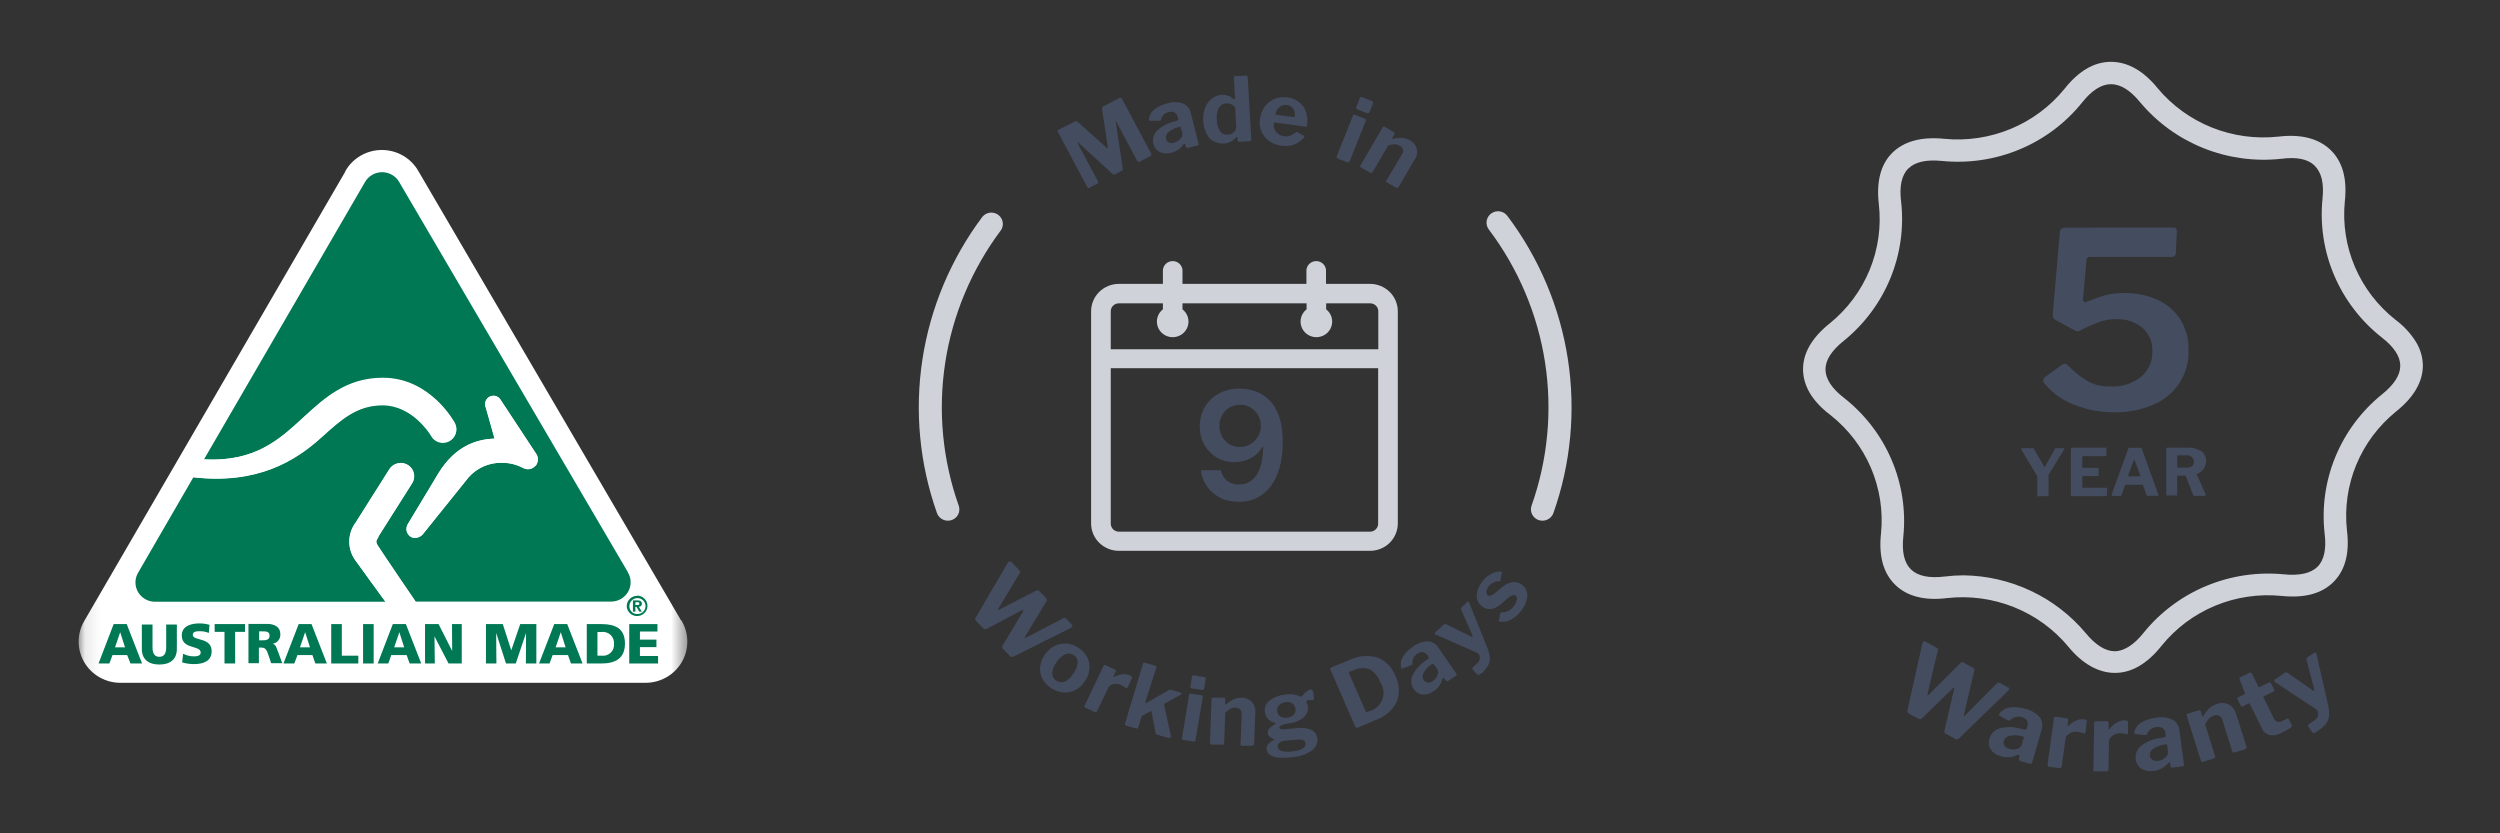 <svg width="162" height="54" viewBox="0 0 162 54" fill="none" xmlns="http://www.w3.org/2000/svg">
<rect x="0" y="0" width="162" height="54" fill="#333333" stroke="none"/>
<mask id="mask0_490_925" style="mask-type:luminance" maskUnits="userSpaceOnUse" x="5" y="7" width="40" height="40">
<path d="M44.537 7.545H5.096V46.455H44.537V7.545Z" fill="white"/>
</mask>
<g mask="url(#mask0_490_925)">
<path d="M22.379 11.144V11.114L5.45 40.255C5.216 40.661 5.093 41.12 5.096 41.588C5.098 42.055 5.225 42.514 5.463 42.918C5.701 43.322 6.043 43.657 6.453 43.89C6.864 44.123 7.33 44.246 7.804 44.246H41.826C42.308 44.247 42.782 44.12 43.199 43.88C43.616 43.64 43.959 43.294 44.195 42.878C44.43 42.463 44.549 41.992 44.538 41.517C44.528 41.041 44.388 40.576 44.135 40.171V40.205L27.121 11.104C26.887 10.685 26.543 10.335 26.125 10.091C25.707 9.847 25.23 9.719 24.745 9.719C24.259 9.719 23.783 9.847 23.365 10.091C22.947 10.335 22.603 10.685 22.369 11.104" fill="white"/>
<path d="M41.283 38.595C41.415 38.595 41.545 38.634 41.655 38.706C41.765 38.778 41.851 38.881 41.902 39.001C41.953 39.121 41.968 39.254 41.943 39.382C41.918 39.51 41.856 39.628 41.763 39.721C41.671 39.815 41.552 39.879 41.423 39.906C41.294 39.933 41.159 39.922 41.036 39.874C40.913 39.827 40.807 39.744 40.732 39.637C40.656 39.53 40.614 39.403 40.611 39.273C40.613 39.097 40.684 38.929 40.809 38.806C40.935 38.681 41.105 38.611 41.283 38.61M41.283 39.788C41.388 39.793 41.493 39.766 41.582 39.712C41.672 39.657 41.743 39.577 41.785 39.481C41.828 39.386 41.84 39.281 41.821 39.179C41.802 39.076 41.751 38.982 41.677 38.909C41.602 38.835 41.507 38.786 41.403 38.767C41.3 38.747 41.193 38.76 41.096 38.802C41 38.844 40.919 38.914 40.863 39.002C40.808 39.09 40.781 39.193 40.785 39.297C40.785 39.427 40.838 39.552 40.931 39.644C41.025 39.736 41.151 39.788 41.283 39.788ZM41.014 38.904H41.293C41.482 38.904 41.592 38.959 41.592 39.12C41.594 39.147 41.59 39.173 41.581 39.198C41.572 39.223 41.557 39.246 41.538 39.264C41.519 39.283 41.496 39.297 41.471 39.306C41.446 39.316 41.419 39.319 41.393 39.317L41.592 39.636H41.427L41.248 39.327H41.174V39.636H41.014V38.904ZM41.303 39.204C41.378 39.204 41.432 39.204 41.432 39.106C41.432 39.008 41.348 39.022 41.283 39.022H41.174V39.204H41.303Z" fill="#007853"/>
<path d="M7.365 40.441H8.211L9.206 42.994H8.455L8.241 42.449H7.29L7.086 42.994H6.385L7.365 40.441ZM7.788 40.966L7.455 41.948H8.102L7.788 40.966Z" fill="#007853"/>
<path d="M11.46 42.051C11.46 42.748 10.998 43.062 10.326 43.062C9.654 43.062 9.191 42.748 9.191 42.051V40.471H9.883V41.943C9.883 42.277 9.973 42.562 10.326 42.562C10.679 42.562 10.769 42.277 10.769 41.943V40.471H11.46V42.051Z" fill="#007853"/>
<path d="M11.864 42.361C12.083 42.475 12.328 42.534 12.575 42.532C12.794 42.532 13.003 42.488 13.003 42.282C13.003 41.791 11.779 42.105 11.779 41.178C11.779 40.564 12.386 40.397 12.909 40.397C13.135 40.394 13.36 40.425 13.576 40.49L13.531 41.016C13.349 40.939 13.152 40.9 12.954 40.903C12.78 40.903 12.491 40.903 12.491 41.138C12.491 41.551 13.715 41.276 13.715 42.194C13.715 42.856 13.153 43.033 12.575 43.033C12.315 43.034 12.055 42.997 11.804 42.925L11.864 42.361Z" fill="#007853"/>
<path d="M14.547 40.947H13.91V40.441H15.876V40.947H15.234L15.239 42.994H14.547V40.947Z" fill="#007853"/>
<path d="M16.1 40.431H17.334C17.791 40.431 18.165 40.637 18.165 41.074C18.18 41.224 18.136 41.373 18.044 41.492C17.952 41.612 17.817 41.692 17.667 41.717C17.891 41.776 17.906 41.968 18.035 42.277L18.289 42.974H17.568L17.418 42.513C17.279 42.076 17.189 41.963 16.921 41.963H16.776V42.974H16.1V40.431ZM16.791 41.492H16.97C17.194 41.492 17.468 41.492 17.468 41.197C17.468 40.902 17.224 40.912 16.97 40.912H16.791V41.492Z" fill="#007853"/>
<path d="M19.354 40.441H20.186L21.181 42.994H20.434L20.245 42.449H19.275L19.071 42.994H18.369L19.354 40.441ZM19.772 40.966L19.439 41.948H20.086L19.772 40.966Z" fill="#007853"/>
<path d="M21.463 40.441H22.15V42.488H23.22V42.994H21.463V40.441Z" fill="#007853"/>
<path d="M24.214 40.441H23.527V42.994H24.214V40.441Z" fill="#007853"/>
<path d="M25.455 40.441H26.301L27.296 42.994H26.545L26.351 42.449H25.355L25.161 42.994H24.475L25.455 40.441ZM25.878 40.966L25.544 41.948H26.191L25.878 40.966Z" fill="#007853"/>
<path d="M27.543 40.441H28.419L29.295 42.174H29.3L29.29 40.441H29.922V42.994H29.066L28.16 41.246H28.155L28.175 42.994H27.543V40.441Z" fill="#007853"/>
<path d="M31.49 40.441H32.58L33.127 42.135H33.132L33.71 40.441H34.755V42.994H34.078L34.088 41.03H34.083L33.421 42.994H32.789L32.157 41.03H32.152L32.167 42.994H31.49V40.441Z" fill="#007853"/>
<path d="M35.915 40.441H36.756L37.751 42.994H37L36.806 42.449H35.81L35.611 42.994H34.93L35.915 40.441ZM36.338 40.966L36.005 41.948H36.651L36.338 40.966Z" fill="#007853"/>
<path d="M38.023 40.441H38.964C39.865 40.441 40.497 40.716 40.497 41.703C40.497 42.689 39.845 42.994 38.964 42.994H38.023V40.441ZM38.715 42.488H38.979C39.085 42.502 39.193 42.493 39.295 42.461C39.398 42.428 39.491 42.373 39.568 42.3C39.646 42.227 39.706 42.137 39.743 42.038C39.781 41.939 39.795 41.833 39.785 41.727C39.795 41.621 39.782 41.514 39.745 41.414C39.708 41.313 39.648 41.223 39.571 41.148C39.493 41.074 39.4 41.018 39.297 40.983C39.195 40.949 39.086 40.938 38.979 40.952H38.715V42.488Z" fill="#007853"/>
<path d="M40.775 40.441H42.602V40.922H41.467V41.447H42.537V41.934H41.467V42.508H42.642V42.994H40.775V40.441Z" fill="#007853"/>
<path d="M40.691 37.083L25.877 11.811C25.767 11.614 25.606 11.449 25.409 11.334C25.212 11.219 24.988 11.158 24.76 11.158C24.531 11.158 24.307 11.219 24.111 11.334C23.914 11.449 23.753 11.614 23.643 11.811L13.218 29.769C16.517 29.95 18.109 28.492 19.652 27.074C21.02 25.817 22.439 24.516 24.797 24.516C27.848 24.516 29.405 27.319 29.47 27.461C29.521 27.562 29.552 27.671 29.56 27.783C29.569 27.895 29.555 28.007 29.519 28.114C29.484 28.221 29.427 28.32 29.353 28.404C29.279 28.49 29.188 28.559 29.087 28.61C28.985 28.661 28.874 28.691 28.761 28.7C28.647 28.708 28.533 28.694 28.425 28.659C28.317 28.624 28.217 28.568 28.131 28.495C28.044 28.422 27.974 28.332 27.922 28.232C27.833 28.07 26.683 26.268 24.797 26.268C23.12 26.268 22.11 27.196 20.816 28.365C19.154 29.867 16.671 31.418 12.531 30.927L8.943 37.123C8.833 37.313 8.776 37.529 8.777 37.748C8.779 37.967 8.838 38.182 8.95 38.371C9.062 38.561 9.222 38.718 9.415 38.827C9.607 38.936 9.826 38.993 10.048 38.993H24.976C24.802 38.757 22.986 36.254 22.986 36.254C22.742 35.894 22.618 35.468 22.63 35.035C22.643 34.602 22.791 34.184 23.055 33.838L25.225 30.402C25.285 30.306 25.364 30.222 25.457 30.157C25.55 30.091 25.656 30.044 25.768 30.019C25.935 29.98 26.11 29.992 26.27 30.051C26.431 30.111 26.57 30.217 26.67 30.355C26.77 30.492 26.825 30.656 26.831 30.826C26.835 30.995 26.789 31.162 26.698 31.305L24.504 34.771C24.349 35.007 24.305 35.095 24.459 35.34C24.872 35.989 26.877 38.924 26.917 38.983H39.591C39.818 38.984 40.04 38.925 40.236 38.813C40.431 38.7 40.593 38.538 40.704 38.343C40.814 38.148 40.87 37.928 40.865 37.705C40.861 37.481 40.795 37.263 40.676 37.073M34.705 30.171C34.611 30.285 34.48 30.362 34.334 30.389C34.188 30.416 34.038 30.391 33.909 30.319C33.491 30.097 33.024 29.981 32.55 29.98C32.139 29.97 31.73 30.049 31.353 30.213C30.976 30.377 30.641 30.621 30.371 30.927L27.385 34.643C27.265 34.766 27.104 34.839 26.932 34.85C26.851 34.856 26.77 34.843 26.695 34.811C26.62 34.78 26.555 34.73 26.504 34.668C26.406 34.562 26.351 34.424 26.35 34.28C26.351 34.163 26.384 34.048 26.444 33.946C27.768 31.737 28.435 30.647 28.435 30.642C29.51 28.91 30.863 28.458 32.062 28.419L31.495 26.411C31.442 26.296 31.431 26.166 31.463 26.043C31.496 25.921 31.57 25.813 31.674 25.738C31.734 25.696 31.802 25.666 31.875 25.651C31.947 25.636 32.022 25.636 32.094 25.651C32.166 25.666 32.234 25.696 32.294 25.739C32.354 25.782 32.404 25.837 32.441 25.9L34.779 29.454C34.845 29.57 34.873 29.702 34.861 29.833C34.848 29.965 34.795 30.09 34.71 30.191" fill="#007853"/>
<path d="M32.426 25.91C32.389 25.847 32.338 25.792 32.278 25.749C32.218 25.706 32.149 25.676 32.077 25.661C32.004 25.645 31.929 25.645 31.856 25.66C31.784 25.675 31.715 25.705 31.655 25.748C31.551 25.823 31.476 25.93 31.444 26.053C31.411 26.175 31.422 26.305 31.476 26.421L32.043 28.428C30.843 28.468 29.49 28.919 28.415 30.652C28.415 30.652 27.763 31.747 26.425 33.956C26.364 34.057 26.332 34.172 26.33 34.29C26.331 34.434 26.386 34.572 26.484 34.678C26.535 34.74 26.601 34.789 26.675 34.821C26.75 34.853 26.831 34.866 26.912 34.859C27.085 34.85 27.248 34.775 27.365 34.648L30.351 30.937C30.621 30.629 30.957 30.384 31.335 30.221C31.713 30.057 32.123 29.978 32.535 29.99C33.01 29.991 33.476 30.107 33.894 30.328C34.023 30.401 34.173 30.426 34.319 30.399C34.465 30.372 34.596 30.295 34.69 30.181C34.776 30.08 34.828 29.955 34.841 29.824C34.853 29.692 34.825 29.56 34.76 29.445L32.426 25.91Z" fill="white"/>
<path d="M20.831 28.325C22.11 27.152 23.121 26.229 24.812 26.229C26.698 26.229 27.848 28.055 27.938 28.193C28.041 28.395 28.222 28.549 28.44 28.62C28.659 28.691 28.897 28.673 29.102 28.571C29.307 28.468 29.463 28.29 29.535 28.075C29.607 27.859 29.589 27.625 29.485 27.422C29.42 27.294 27.863 24.477 24.812 24.477C22.454 24.477 21.036 25.777 19.667 27.034C18.11 28.473 16.517 29.945 13.218 29.769L12.531 30.927C16.671 31.384 19.155 29.852 20.831 28.311" fill="white"/>
<path d="M24.519 34.781L26.713 31.315C26.773 31.22 26.814 31.114 26.833 31.003C26.851 30.892 26.848 30.778 26.822 30.669C26.796 30.559 26.748 30.456 26.682 30.365C26.616 30.274 26.531 30.196 26.435 30.137C26.338 30.078 26.23 30.037 26.118 30.019C26.006 30.001 25.891 30.004 25.78 30.03C25.669 30.055 25.564 30.102 25.471 30.168C25.379 30.233 25.3 30.316 25.24 30.412L23.071 33.848C22.806 34.194 22.658 34.612 22.645 35.045C22.633 35.478 22.757 35.904 23.001 36.264C23.001 36.264 24.797 38.767 24.991 39.003H26.952C26.912 38.944 24.907 36.008 24.494 35.36C24.34 35.115 24.384 35.026 24.539 34.791" fill="white"/>
</g>
<path d="M61.423 33.74C61.268 33.74 61.117 33.693 60.991 33.605C60.864 33.517 60.769 33.393 60.716 33.249C59.584 30.054 59.261 26.634 59.774 23.287C60.288 19.94 61.622 16.767 63.662 14.045C63.784 13.899 63.957 13.805 64.147 13.781C64.337 13.758 64.528 13.808 64.683 13.92C64.837 14.032 64.941 14.198 64.974 14.384C65.007 14.57 64.967 14.761 64.861 14.919C62.967 17.448 61.727 20.396 61.25 23.506C60.773 26.616 61.073 29.794 62.124 32.763C62.157 32.855 62.172 32.951 62.166 33.048C62.161 33.145 62.137 33.239 62.094 33.327C62.051 33.414 61.992 33.492 61.919 33.556C61.845 33.62 61.76 33.67 61.667 33.701C61.589 33.728 61.506 33.742 61.423 33.74Z" fill="#CFD2D9"/>
<path d="M99.948 33.74C99.866 33.739 99.783 33.726 99.704 33.701C99.611 33.669 99.526 33.619 99.452 33.555C99.379 33.49 99.319 33.411 99.276 33.324C99.234 33.236 99.209 33.141 99.204 33.044C99.199 32.947 99.214 32.85 99.247 32.759C100.301 29.78 100.6 26.593 100.117 23.474C99.634 20.355 98.383 17.401 96.475 14.87C96.356 14.713 96.305 14.516 96.334 14.322C96.362 14.128 96.467 13.954 96.627 13.836C96.786 13.719 96.986 13.669 97.182 13.697C97.378 13.725 97.555 13.829 97.674 13.986C99.728 16.712 101.075 19.894 101.595 23.252C102.116 26.61 101.794 30.042 100.66 33.249C100.607 33.394 100.51 33.518 100.383 33.606C100.255 33.694 100.104 33.741 99.948 33.74Z" fill="#CFD2D9"/>
<path d="M70.524 12.184C70.507 12.178 70.492 12.168 70.479 12.155C70.466 12.143 70.456 12.127 70.449 12.111L68.553 8.552C68.544 8.541 68.538 8.528 68.535 8.514C68.532 8.5 68.532 8.486 68.536 8.472C68.539 8.458 68.545 8.446 68.555 8.435C68.564 8.424 68.575 8.415 68.588 8.409L69.658 7.874C69.685 7.857 69.716 7.847 69.748 7.845C69.776 7.85 69.802 7.864 69.822 7.884L71.728 9.597C71.753 9.597 71.773 9.627 71.788 9.597C71.803 9.568 71.788 9.573 71.788 9.538L71.415 7.084C71.415 6.995 71.415 6.937 71.464 6.907L72.574 6.333C72.624 6.333 72.669 6.333 72.698 6.387L74.594 9.946C74.602 9.963 74.606 9.981 74.606 10C74.606 10.018 74.602 10.037 74.594 10.054C74.587 10.072 74.576 10.088 74.563 10.101C74.549 10.115 74.533 10.126 74.515 10.132L73.848 10.481C73.816 10.491 73.781 10.491 73.748 10.481C73.72 10.466 73.697 10.441 73.684 10.412L72.335 7.884C72.335 7.884 72.31 7.85 72.3 7.855C72.29 7.859 72.3 7.879 72.3 7.909L72.758 10.928C72.765 10.954 72.762 10.982 72.75 11.007C72.738 11.032 72.718 11.053 72.694 11.065L72.266 11.286C72.245 11.305 72.217 11.316 72.188 11.316C72.16 11.316 72.132 11.305 72.111 11.286L69.877 9.239C69.852 9.214 69.837 9.209 69.827 9.214C69.817 9.219 69.827 9.239 69.827 9.268L71.156 11.767C71.166 11.794 71.166 11.824 71.156 11.851C71.156 11.851 71.131 11.885 71.091 11.905L70.564 12.18C70.551 12.183 70.537 12.185 70.524 12.184Z" fill="#444C5F"/>
<path d="M75.873 9.902C75.631 9.976 75.369 9.957 75.141 9.848C75.041 9.794 74.953 9.719 74.884 9.628C74.816 9.537 74.767 9.433 74.743 9.323C74.703 9.17 74.704 9.01 74.747 8.858C74.79 8.707 74.872 8.569 74.987 8.459C75.297 8.164 75.685 7.962 76.106 7.874L76.306 7.811C76.325 7.803 76.342 7.791 76.355 7.776C76.36 7.765 76.363 7.754 76.363 7.742C76.363 7.73 76.36 7.718 76.355 7.707L76.32 7.595C76.31 7.532 76.286 7.472 76.25 7.42C76.213 7.367 76.166 7.323 76.112 7.29C76.053 7.261 75.989 7.243 75.923 7.238C75.857 7.232 75.791 7.24 75.728 7.261C75.606 7.287 75.495 7.347 75.406 7.434C75.318 7.521 75.258 7.631 75.231 7.752C75.23 7.769 75.224 7.785 75.213 7.798C75.202 7.812 75.188 7.821 75.171 7.825H75.121H74.524C74.508 7.827 74.493 7.823 74.48 7.814C74.467 7.805 74.458 7.791 74.454 7.776C74.448 7.747 74.448 7.717 74.454 7.688C74.491 7.449 74.62 7.233 74.813 7.084C75.053 6.9 75.332 6.771 75.629 6.706C75.964 6.591 76.329 6.591 76.664 6.706C76.79 6.763 76.9 6.848 76.986 6.955C77.073 7.061 77.133 7.186 77.162 7.32L77.659 9.283C77.669 9.317 77.669 9.353 77.659 9.386C77.638 9.41 77.61 9.427 77.579 9.435L76.997 9.578C76.984 9.587 76.968 9.591 76.953 9.591C76.937 9.591 76.921 9.587 76.908 9.578C76.875 9.549 76.851 9.511 76.838 9.47L76.803 9.352C76.803 9.318 76.768 9.303 76.743 9.313C76.714 9.328 76.689 9.35 76.669 9.377C76.483 9.647 76.197 9.836 75.873 9.902ZM76.485 8.218C76.485 8.218 76.445 8.218 76.41 8.218L76.256 8.267C76.054 8.325 75.869 8.427 75.713 8.567C75.649 8.618 75.6 8.686 75.573 8.763C75.546 8.841 75.541 8.924 75.559 9.004C75.571 9.054 75.594 9.102 75.626 9.143C75.659 9.184 75.701 9.217 75.748 9.239C75.862 9.28 75.987 9.28 76.102 9.239C76.261 9.201 76.402 9.109 76.5 8.979C76.543 8.934 76.577 8.879 76.597 8.82C76.617 8.761 76.623 8.697 76.614 8.635L76.52 8.277C76.514 8.255 76.502 8.234 76.485 8.218Z" fill="#444C5F"/>
<path d="M80.189 9.082V8.92C80.189 8.891 80.179 8.876 80.159 8.876L80.109 8.9C80.006 9.01 79.887 9.104 79.756 9.18C79.531 9.291 79.277 9.329 79.029 9.288C78.782 9.247 78.554 9.131 78.377 8.954C78.114 8.634 77.971 8.233 77.974 7.82C77.952 7.533 77.995 7.245 78.099 6.976C78.185 6.745 78.333 6.541 78.527 6.387C78.704 6.243 78.924 6.159 79.154 6.146C79.293 6.138 79.434 6.156 79.567 6.2C79.702 6.246 79.826 6.316 79.935 6.407C79.951 6.422 79.972 6.433 79.995 6.436C79.995 6.436 80.034 6.407 80.029 6.357L79.955 5.042C79.955 4.973 79.98 4.939 80.039 4.934L80.751 4.895C80.775 4.894 80.798 4.903 80.816 4.919C80.836 4.941 80.849 4.968 80.851 4.998L81.084 9.023C81.089 9.056 81.08 9.09 81.06 9.116C81.031 9.141 80.993 9.153 80.955 9.151L80.328 9.19C80.312 9.195 80.294 9.195 80.277 9.192C80.26 9.189 80.244 9.182 80.231 9.171C80.217 9.16 80.206 9.147 80.199 9.131C80.192 9.116 80.188 9.099 80.189 9.082ZM79.776 6.75C79.684 6.71 79.583 6.691 79.482 6.696C79.382 6.697 79.283 6.722 79.196 6.772C79.109 6.821 79.036 6.891 78.984 6.976C78.862 7.217 78.814 7.489 78.85 7.757C78.845 8.026 78.922 8.291 79.069 8.517C79.126 8.593 79.202 8.652 79.289 8.69C79.376 8.728 79.472 8.743 79.567 8.733C79.715 8.727 79.855 8.666 79.96 8.562C80.009 8.514 80.047 8.458 80.073 8.395C80.099 8.333 80.111 8.266 80.109 8.198L80.034 6.947C79.959 6.868 79.872 6.802 79.776 6.75Z" fill="#444C5F"/>
<path d="M82.705 8.566C82.831 8.715 83.009 8.81 83.203 8.832C83.336 8.852 83.473 8.841 83.601 8.797C83.746 8.739 83.879 8.656 83.994 8.552C84.01 8.546 84.028 8.546 84.044 8.552L84.099 8.576L84.492 8.802C84.503 8.808 84.512 8.818 84.518 8.829C84.523 8.841 84.524 8.854 84.522 8.866C84.521 8.877 84.518 8.887 84.513 8.896C84.508 8.906 84.501 8.914 84.492 8.92C84.312 9.127 84.083 9.287 83.825 9.386C83.562 9.464 83.285 9.481 83.014 9.435C82.733 9.404 82.466 9.301 82.238 9.136C82.016 8.982 81.844 8.769 81.74 8.522C81.635 8.264 81.602 7.982 81.645 7.707C81.681 7.413 81.793 7.133 81.969 6.892C82.134 6.675 82.356 6.505 82.611 6.402C82.866 6.305 83.142 6.273 83.413 6.309C83.684 6.344 83.942 6.445 84.163 6.603C84.376 6.759 84.535 6.975 84.621 7.221C84.718 7.504 84.744 7.806 84.696 8.1C84.692 8.136 84.683 8.171 84.666 8.203C84.666 8.203 84.626 8.228 84.576 8.203L82.616 7.943C82.571 7.943 82.541 7.968 82.536 8.026C82.524 8.123 82.532 8.221 82.562 8.315C82.591 8.408 82.64 8.494 82.705 8.566ZM83.795 7.585C83.823 7.592 83.852 7.592 83.88 7.585C83.88 7.585 83.88 7.555 83.905 7.521C83.919 7.419 83.91 7.315 83.88 7.216C83.847 7.112 83.789 7.018 83.711 6.942C83.624 6.863 83.514 6.815 83.397 6.804C83.309 6.79 83.219 6.795 83.133 6.818C83.047 6.842 82.967 6.884 82.9 6.942C82.826 7.003 82.767 7.077 82.724 7.162C82.681 7.246 82.656 7.338 82.651 7.432L83.795 7.585Z" fill="#444C5F"/>
<path d="M87.473 10.422C87.467 10.44 87.457 10.457 87.444 10.472C87.431 10.486 87.416 10.498 87.398 10.506C87.358 10.519 87.314 10.519 87.274 10.506L86.707 10.285C86.672 10.273 86.643 10.25 86.622 10.221C86.61 10.191 86.61 10.158 86.622 10.128L87.667 7.506C87.697 7.442 87.742 7.418 87.801 7.442L88.463 7.703C88.516 7.722 88.531 7.762 88.508 7.82L87.473 10.422ZM88.757 7.246C88.75 7.265 88.74 7.283 88.726 7.298C88.712 7.312 88.695 7.324 88.676 7.331C88.657 7.339 88.636 7.342 88.616 7.341C88.595 7.34 88.576 7.334 88.558 7.325L87.97 7.094C87.953 7.09 87.937 7.082 87.923 7.071C87.91 7.06 87.898 7.046 87.891 7.03C87.884 7.014 87.88 6.996 87.88 6.979C87.88 6.961 87.884 6.943 87.891 6.927L88.115 6.362C88.145 6.294 88.189 6.269 88.249 6.294L88.921 6.554C88.933 6.558 88.944 6.565 88.953 6.575C88.961 6.584 88.967 6.596 88.971 6.608C88.977 6.621 88.98 6.635 88.98 6.65C88.98 6.664 88.977 6.678 88.971 6.691L88.757 7.246Z" fill="#444C5F"/>
<path d="M88.15 10.82C88.14 10.789 88.14 10.757 88.15 10.726L89.588 8.272C89.628 8.208 89.673 8.193 89.728 8.223L90.335 8.571C90.346 8.577 90.356 8.585 90.363 8.595C90.371 8.605 90.376 8.617 90.378 8.629C90.381 8.642 90.38 8.654 90.377 8.666C90.374 8.678 90.368 8.689 90.36 8.699L90.216 8.944C90.216 8.944 90.216 8.989 90.216 8.998H90.26C90.452 8.951 90.65 8.932 90.847 8.94C91.023 8.949 91.194 8.999 91.345 9.087C91.457 9.14 91.556 9.216 91.634 9.31C91.713 9.404 91.771 9.514 91.802 9.632C91.834 9.75 91.839 9.873 91.818 9.994C91.796 10.114 91.749 10.228 91.678 10.329L90.638 12.101C90.632 12.119 90.621 12.135 90.607 12.147C90.593 12.16 90.575 12.169 90.557 12.174C90.538 12.179 90.519 12.179 90.5 12.175C90.481 12.171 90.464 12.162 90.449 12.15L89.892 11.831C89.878 11.825 89.864 11.817 89.853 11.806C89.842 11.795 89.833 11.782 89.827 11.767C89.825 11.736 89.834 11.705 89.852 11.679L90.847 10C90.881 9.954 90.904 9.902 90.914 9.846C90.925 9.791 90.922 9.734 90.907 9.68C90.891 9.625 90.864 9.575 90.826 9.533C90.788 9.49 90.741 9.457 90.688 9.435C90.591 9.376 90.479 9.347 90.365 9.352C90.224 9.356 90.085 9.381 89.952 9.426L88.957 11.134C88.949 11.151 88.937 11.166 88.922 11.178C88.908 11.19 88.89 11.198 88.872 11.203C88.832 11.205 88.791 11.195 88.757 11.173L88.22 10.864C88.193 10.857 88.168 10.841 88.15 10.82Z" fill="#444C5F"/>
<path d="M69.414 40.667C69.399 40.681 69.382 40.692 69.365 40.702L65.642 42.562C65.606 42.576 65.565 42.576 65.528 42.562C65.491 42.553 65.457 42.533 65.433 42.503L65 42.051C64.97 42.026 64.949 41.991 64.943 41.952C64.936 41.913 64.944 41.874 64.966 41.84L66.304 39.597C66.304 39.568 66.334 39.548 66.304 39.538C66.274 39.528 66.274 39.538 66.23 39.538L63.906 40.765C63.87 40.779 63.831 40.779 63.796 40.765C63.757 40.756 63.722 40.733 63.697 40.702L63.254 40.24C63.223 40.213 63.202 40.177 63.194 40.137C63.191 40.099 63.2 40.062 63.219 40.029L65.309 36.465C65.319 36.448 65.333 36.433 65.349 36.421C65.409 36.367 65.468 36.372 65.538 36.421L66.035 36.941C66.065 36.964 66.085 36.997 66.09 37.034C66.096 37.048 66.099 37.062 66.099 37.076C66.099 37.09 66.096 37.105 66.09 37.118L64.687 39.445C64.662 39.484 64.652 39.509 64.662 39.518C64.672 39.528 64.687 39.518 64.722 39.518L67.17 38.257C67.225 38.218 67.284 38.257 67.344 38.296L67.772 38.743C67.8 38.769 67.82 38.801 67.832 38.836C67.84 38.865 67.84 38.895 67.832 38.924L66.409 41.286C66.409 41.286 66.409 41.33 66.409 41.34C66.409 41.349 66.409 41.34 66.454 41.34L68.917 40.053C68.976 40.021 69.036 40.035 69.096 40.098L69.454 40.471C69.468 40.485 69.478 40.502 69.484 40.521C69.489 40.54 69.49 40.56 69.486 40.579C69.482 40.598 69.473 40.616 69.461 40.632C69.449 40.647 69.433 40.659 69.414 40.667Z" fill="#444C5F"/>
<path d="M67.544 43.99C67.427 43.751 67.377 43.485 67.4 43.22C67.43 42.939 67.531 42.671 67.694 42.439C67.853 42.196 68.072 41.997 68.331 41.86C68.572 41.739 68.842 41.684 69.112 41.703C69.393 41.725 69.663 41.822 69.893 41.983C70.133 42.134 70.327 42.346 70.456 42.596C70.573 42.836 70.621 43.102 70.595 43.367C70.562 43.651 70.457 43.923 70.291 44.157C70.139 44.394 69.926 44.587 69.674 44.717C69.435 44.84 69.167 44.894 68.898 44.874C68.616 44.842 68.347 44.745 68.111 44.589C67.876 44.434 67.681 44.225 67.544 43.981V43.99ZM68.988 44.182C69.22 44.062 69.413 43.88 69.545 43.657C69.707 43.449 69.807 43.201 69.834 42.94C69.839 42.843 69.818 42.746 69.772 42.66C69.727 42.573 69.658 42.501 69.575 42.449C69.495 42.394 69.403 42.36 69.305 42.351C69.209 42.341 69.112 42.356 69.022 42.395C68.787 42.514 68.592 42.699 68.46 42.925C68.3 43.129 68.203 43.375 68.181 43.632C68.183 43.726 68.208 43.818 68.254 43.901C68.299 43.984 68.364 44.055 68.443 44.108C68.522 44.16 68.612 44.194 68.707 44.205C68.802 44.216 68.898 44.205 68.988 44.172V44.182Z" fill="#444C5F"/>
<path d="M70.289 45.704L71.503 43.161C71.538 43.097 71.578 43.078 71.638 43.102L72.25 43.392C72.263 43.395 72.274 43.402 72.284 43.411C72.293 43.42 72.3 43.432 72.305 43.444C72.309 43.457 72.311 43.47 72.309 43.483C72.307 43.496 72.302 43.508 72.294 43.519L72.15 43.824C72.147 43.829 72.145 43.835 72.145 43.841C72.145 43.847 72.147 43.853 72.15 43.858C72.168 43.865 72.188 43.865 72.205 43.858C72.371 43.772 72.551 43.717 72.737 43.696C72.899 43.676 73.062 43.7 73.21 43.765C73.335 43.824 73.384 43.883 73.355 43.937L73.071 44.54C73.066 44.551 73.059 44.56 73.05 44.568C73.042 44.575 73.032 44.581 73.021 44.585C73.021 44.585 72.981 44.585 72.956 44.585C72.85 44.5 72.733 44.429 72.608 44.373C72.517 44.328 72.416 44.308 72.314 44.315C72.21 44.315 72.106 44.337 72.011 44.378C71.928 44.413 71.861 44.476 71.822 44.555L71.095 46.067C71.06 46.146 70.996 46.165 70.906 46.121L70.339 45.861C70.323 45.856 70.31 45.847 70.299 45.835C70.288 45.824 70.279 45.81 70.274 45.795C70.27 45.779 70.268 45.763 70.271 45.748C70.274 45.732 70.28 45.717 70.289 45.704Z" fill="#444C5F"/>
<path d="M75.832 47.77C75.83 47.781 75.825 47.791 75.818 47.8C75.811 47.808 75.802 47.815 75.792 47.819C75.767 47.829 75.738 47.829 75.713 47.819L74.981 47.608C74.949 47.595 74.92 47.572 74.9 47.544C74.88 47.515 74.868 47.481 74.867 47.446L74.633 46.165C74.633 46.126 74.633 46.106 74.598 46.096H74.543L74.046 46.366C74.022 46.379 74.001 46.396 73.986 46.417C73.97 46.438 73.96 46.463 73.956 46.489L73.772 47.103C73.768 47.122 73.761 47.14 73.749 47.156C73.738 47.172 73.724 47.186 73.707 47.196C73.668 47.208 73.626 47.208 73.588 47.196L72.996 47.024C72.961 47.015 72.93 46.996 72.906 46.97C72.896 46.938 72.896 46.904 72.906 46.872L74.065 43.018C74.065 42.95 74.13 42.925 74.19 42.945L74.871 43.146C74.931 43.146 74.946 43.2 74.926 43.269L74.215 45.512C74.215 45.542 74.215 45.556 74.215 45.561C74.215 45.566 74.245 45.561 74.269 45.561L75.707 44.737C75.759 44.703 75.82 44.689 75.882 44.697L76.479 44.874C76.543 44.874 76.568 44.923 76.558 44.962C76.545 44.99 76.522 45.013 76.494 45.026L75.499 45.576C75.486 45.583 75.474 45.592 75.465 45.602C75.455 45.614 75.448 45.626 75.444 45.64C75.436 45.669 75.436 45.699 75.444 45.728L75.882 47.721C75.872 47.743 75.854 47.761 75.832 47.77Z" fill="#444C5F"/>
<path d="M77.47 47.947C77.47 47.996 77.47 48.031 77.416 48.045C77.396 48.053 77.375 48.058 77.353 48.058C77.332 48.058 77.311 48.053 77.291 48.045L76.689 47.947C76.654 47.943 76.62 47.927 76.594 47.903C76.583 47.873 76.583 47.84 76.594 47.81L77.052 45.041C77.052 44.967 77.102 44.938 77.167 44.948L77.868 45.06C77.928 45.06 77.948 45.105 77.938 45.169L77.47 47.947ZM78.033 44.589C78.032 44.609 78.026 44.629 78.016 44.646C78.006 44.663 77.991 44.678 77.974 44.689C77.957 44.7 77.938 44.707 77.918 44.709C77.898 44.712 77.877 44.709 77.859 44.702L77.237 44.604C77.2 44.602 77.166 44.586 77.142 44.56C77.128 44.525 77.128 44.486 77.142 44.452L77.237 43.863C77.237 43.784 77.291 43.755 77.356 43.764L78.067 43.877C78.092 43.883 78.113 43.897 78.127 43.917C78.138 43.944 78.138 43.973 78.127 44L78.033 44.589Z" fill="#444C5F"/>
<path d="M78.427 48.212C78.41 48.186 78.401 48.155 78.403 48.124L78.507 45.311C78.507 45.242 78.542 45.203 78.606 45.208H79.308C79.368 45.208 79.393 45.242 79.393 45.311V45.591C79.393 45.62 79.393 45.635 79.418 45.635C79.432 45.64 79.448 45.64 79.462 45.635C79.612 45.504 79.779 45.395 79.96 45.311C80.116 45.24 80.286 45.206 80.458 45.213C80.581 45.21 80.704 45.233 80.817 45.279C80.931 45.326 81.034 45.395 81.12 45.483C81.201 45.573 81.263 45.679 81.301 45.794C81.34 45.909 81.354 46.03 81.343 46.151L81.269 48.198C81.27 48.216 81.266 48.234 81.259 48.252C81.252 48.269 81.241 48.284 81.228 48.297C81.214 48.309 81.198 48.319 81.18 48.325C81.162 48.33 81.143 48.332 81.124 48.33H80.478C80.461 48.332 80.445 48.331 80.429 48.325C80.414 48.32 80.4 48.312 80.388 48.301C80.379 48.272 80.379 48.241 80.388 48.212L80.463 46.278C80.468 46.223 80.462 46.168 80.444 46.116C80.427 46.064 80.4 46.015 80.363 45.974C80.321 45.934 80.272 45.904 80.218 45.884C80.165 45.863 80.107 45.854 80.05 45.856C79.937 45.85 79.825 45.876 79.726 45.93C79.604 46 79.494 46.087 79.398 46.19L79.323 48.153C79.325 48.171 79.323 48.19 79.317 48.206C79.311 48.224 79.301 48.239 79.288 48.252C79.25 48.266 79.207 48.266 79.169 48.252H78.547C78.504 48.252 78.461 48.239 78.427 48.212Z" fill="#444C5F"/>
<path d="M85.088 44.835L85.143 45.218C85.143 45.326 85.143 45.375 85.034 45.37C84.978 45.362 84.921 45.362 84.865 45.37H84.76C84.66 45.399 84.631 45.449 84.665 45.517C84.706 45.594 84.735 45.677 84.75 45.763C84.775 45.931 84.743 46.104 84.66 46.254C84.561 46.423 84.414 46.561 84.237 46.651C84.008 46.776 83.756 46.854 83.496 46.882C83.336 46.902 83.179 46.942 83.028 47C82.934 47.049 82.889 47.103 82.894 47.157C82.897 47.181 82.909 47.204 82.927 47.221C82.945 47.238 82.969 47.248 82.993 47.25C83.088 47.264 83.183 47.264 83.277 47.25L84.108 47.181C84.411 47.137 84.721 47.181 84.999 47.309C85.097 47.364 85.181 47.441 85.244 47.534C85.306 47.627 85.345 47.733 85.357 47.844C85.379 47.989 85.36 48.136 85.303 48.271C85.246 48.406 85.153 48.523 85.034 48.61C84.692 48.862 84.285 49.013 83.859 49.047C82.745 49.204 82.147 49.047 82.078 48.556C82.069 48.497 82.073 48.437 82.091 48.381C82.108 48.324 82.138 48.271 82.177 48.227C82.284 48.111 82.413 48.016 82.556 47.947C82.563 47.944 82.57 47.94 82.575 47.934C82.58 47.928 82.583 47.92 82.585 47.913C82.585 47.913 82.585 47.913 82.546 47.883C82.307 47.81 82.177 47.687 82.153 47.51C82.147 47.455 82.153 47.398 82.172 47.346C82.191 47.293 82.222 47.245 82.262 47.206C82.368 47.089 82.495 46.991 82.635 46.916C82.68 46.887 82.68 46.867 82.635 46.848C82.465 46.815 82.308 46.731 82.188 46.607C82.067 46.483 81.989 46.325 81.963 46.155C81.941 46.019 81.955 45.88 82.004 45.751C82.053 45.622 82.135 45.507 82.242 45.419C82.541 45.183 82.905 45.041 83.287 45.012C83.612 44.946 83.95 44.989 84.248 45.134C84.26 45.14 84.273 45.142 84.287 45.142C84.301 45.142 84.315 45.14 84.327 45.134C84.343 45.132 84.357 45.126 84.37 45.118C84.383 45.109 84.393 45.098 84.402 45.085C84.468 44.98 84.555 44.889 84.656 44.815C84.74 44.742 84.844 44.693 84.954 44.673C85.034 44.693 85.079 44.751 85.088 44.835ZM83.849 46.308C83.892 46.257 83.922 46.198 83.939 46.134C83.957 46.071 83.96 46.004 83.949 45.939C83.943 45.869 83.922 45.8 83.887 45.738C83.851 45.676 83.803 45.623 83.745 45.581C83.608 45.498 83.443 45.471 83.287 45.507C83.127 45.521 82.978 45.592 82.869 45.709C82.824 45.764 82.79 45.828 82.772 45.896C82.755 45.965 82.752 46.036 82.765 46.106C82.772 46.172 82.794 46.236 82.831 46.292C82.867 46.349 82.916 46.396 82.974 46.43C83.111 46.507 83.271 46.533 83.426 46.504C83.59 46.489 83.741 46.414 83.849 46.293V46.308ZM83.212 48.006C83.098 48.012 82.989 48.057 82.904 48.134C82.865 48.164 82.835 48.203 82.815 48.247C82.796 48.292 82.789 48.341 82.794 48.389C82.806 48.46 82.839 48.525 82.89 48.576C82.941 48.627 83.006 48.661 83.078 48.674C83.336 48.725 83.602 48.725 83.859 48.674C84.064 48.656 84.261 48.593 84.437 48.487C84.494 48.455 84.541 48.407 84.57 48.348C84.6 48.289 84.61 48.223 84.601 48.158C84.596 48.117 84.58 48.077 84.555 48.043C84.53 48.01 84.496 47.983 84.457 47.967C84.346 47.919 84.223 47.904 84.103 47.923L83.212 48.006Z" fill="#444C5F"/>
<path d="M87.479 42.753C88.044 42.484 88.691 42.435 89.29 42.616C89.551 42.726 89.785 42.887 89.979 43.089C90.174 43.292 90.323 43.532 90.42 43.794C90.551 44.052 90.626 44.334 90.642 44.622C90.657 44.91 90.612 45.198 90.51 45.468C90.373 45.745 90.182 45.992 89.948 46.196C89.714 46.4 89.442 46.556 89.146 46.656L87.987 47.147C87.97 47.155 87.951 47.16 87.932 47.16C87.913 47.16 87.894 47.155 87.877 47.147C87.844 47.129 87.82 47.099 87.808 47.064L86.21 43.392C86.203 43.377 86.199 43.361 86.199 43.345C86.199 43.329 86.203 43.313 86.21 43.298C86.228 43.269 86.256 43.248 86.29 43.239L87.479 42.753ZM87.419 43.632L88.489 46.087C88.496 46.109 88.51 46.128 88.529 46.141C88.538 46.145 88.549 46.147 88.559 46.147C88.569 46.147 88.579 46.145 88.589 46.141L88.693 46.096C88.89 46.05 89.073 45.957 89.226 45.826C89.379 45.694 89.496 45.528 89.57 45.342C89.642 45.155 89.668 44.954 89.645 44.755C89.621 44.557 89.549 44.367 89.435 44.202C89.321 43.851 89.077 43.555 88.753 43.372C88.429 43.256 88.071 43.27 87.758 43.411L87.424 43.539C87.404 43.554 87.4 43.583 87.419 43.632Z" fill="#444C5F"/>
<path d="M92.868 44.81C92.666 44.961 92.414 45.029 92.162 45.002C92.048 44.987 91.939 44.947 91.843 44.886C91.747 44.825 91.666 44.744 91.605 44.648C91.516 44.519 91.463 44.369 91.451 44.213C91.439 44.057 91.468 43.901 91.535 43.76C91.722 43.374 92.015 43.047 92.381 42.817L92.54 42.69C92.56 42.678 92.574 42.658 92.58 42.636C92.585 42.626 92.588 42.615 92.588 42.604C92.588 42.593 92.585 42.582 92.58 42.572L92.51 42.474C92.477 42.419 92.434 42.372 92.381 42.336C92.329 42.3 92.269 42.275 92.207 42.263C92.141 42.254 92.074 42.259 92.01 42.277C91.945 42.294 91.886 42.325 91.834 42.366C91.729 42.43 91.645 42.523 91.592 42.632C91.538 42.741 91.516 42.863 91.53 42.984C91.536 43.001 91.537 43.019 91.531 43.036C91.526 43.053 91.515 43.068 91.5 43.078L91.455 43.102L90.898 43.313C90.886 43.322 90.873 43.327 90.858 43.327C90.844 43.327 90.83 43.322 90.818 43.313C90.806 43.286 90.796 43.258 90.788 43.23C90.74 42.991 90.786 42.743 90.918 42.538C91.083 42.286 91.3 42.072 91.555 41.909C91.837 41.685 92.188 41.561 92.55 41.556C92.684 41.57 92.813 41.615 92.927 41.686C93.041 41.758 93.137 41.854 93.207 41.968L94.356 43.632C94.379 43.658 94.392 43.691 94.391 43.725C94.391 43.75 94.391 43.77 94.337 43.794L93.839 44.128C93.825 44.137 93.808 44.142 93.792 44.142C93.775 44.142 93.758 44.137 93.744 44.128C93.705 44.11 93.671 44.083 93.645 44.05L93.565 43.951C93.565 43.922 93.52 43.917 93.501 43.951C93.477 43.976 93.46 44.007 93.451 44.04C93.366 44.362 93.157 44.638 92.868 44.81ZM92.868 43.023C92.858 43.018 92.846 43.016 92.834 43.016C92.822 43.016 92.81 43.018 92.799 43.023L92.669 43.122C92.502 43.244 92.365 43.402 92.266 43.583C92.216 43.655 92.189 43.741 92.189 43.829C92.189 43.916 92.216 44.002 92.266 44.074C92.295 44.118 92.333 44.155 92.377 44.182C92.422 44.209 92.473 44.226 92.525 44.231C92.646 44.236 92.764 44.198 92.859 44.123C92.998 44.036 93.1 43.901 93.147 43.745C93.175 43.689 93.19 43.628 93.19 43.566C93.19 43.504 93.175 43.442 93.147 43.387L92.933 43.078C92.933 43.078 92.879 43.028 92.859 43.023H92.868Z" fill="#444C5F"/>
<path d="M95.848 43.711C95.832 43.725 95.812 43.733 95.791 43.733C95.769 43.733 95.749 43.725 95.734 43.711L95.425 43.392C95.38 43.347 95.4 43.288 95.48 43.21L95.768 42.94C95.81 42.902 95.843 42.855 95.864 42.804C95.885 42.752 95.895 42.696 95.893 42.64C95.897 42.589 95.891 42.538 95.875 42.489C95.858 42.44 95.832 42.394 95.798 42.356C95.775 42.333 95.748 42.315 95.719 42.302L93.016 41.109C93.004 41.111 92.99 41.111 92.977 41.109C92.971 41.098 92.969 41.086 92.969 41.074C92.969 41.062 92.971 41.051 92.977 41.04C92.977 41.027 92.98 41.014 92.986 41.002C92.992 40.989 93.001 40.979 93.011 40.971L93.544 40.48C93.564 40.461 93.59 40.448 93.619 40.446C93.646 40.437 93.676 40.437 93.703 40.446L95.34 41.256C95.375 41.256 95.4 41.256 95.415 41.256C95.43 41.256 95.415 41.217 95.415 41.173L94.683 39.504C94.672 39.478 94.668 39.45 94.674 39.423C94.679 39.395 94.693 39.37 94.713 39.351L95.077 39.008C95.094 38.992 95.115 38.983 95.139 38.983C95.162 38.983 95.184 38.992 95.201 39.008V39.047L96.371 41.958C96.466 42.169 96.524 42.395 96.54 42.626C96.552 42.796 96.514 42.967 96.43 43.117C96.328 43.299 96.197 43.465 96.042 43.608C95.981 43.648 95.916 43.682 95.848 43.711Z" fill="#444C5F"/>
<path d="M96.474 37.987C96.391 38.083 96.337 38.2 96.32 38.325C96.31 38.372 96.313 38.42 96.33 38.465C96.346 38.509 96.376 38.548 96.415 38.576C96.436 38.592 96.461 38.603 96.488 38.609C96.515 38.615 96.542 38.615 96.569 38.61C96.662 38.587 96.748 38.539 96.818 38.473L97.35 38.041C97.541 37.867 97.78 37.756 98.037 37.722C98.245 37.7 98.455 37.76 98.619 37.889C98.735 37.971 98.828 38.082 98.889 38.21C98.95 38.338 98.977 38.479 98.967 38.62C98.938 38.97 98.801 39.302 98.574 39.572C98.399 39.813 98.171 40.011 97.907 40.152C97.701 40.268 97.462 40.314 97.226 40.284C97.201 40.292 97.175 40.292 97.151 40.284C97.14 40.278 97.132 40.268 97.127 40.257C97.123 40.245 97.122 40.232 97.126 40.22L97.206 39.788C97.209 39.76 97.219 39.733 97.236 39.71C97.251 39.691 97.272 39.679 97.295 39.675C97.452 39.686 97.607 39.655 97.748 39.586C97.888 39.517 98.006 39.412 98.091 39.283C98.189 39.167 98.258 39.031 98.296 38.885C98.311 38.836 98.312 38.782 98.297 38.732C98.282 38.682 98.252 38.638 98.211 38.605C98.183 38.586 98.151 38.573 98.118 38.567C98.084 38.561 98.05 38.562 98.017 38.571C97.916 38.607 97.823 38.662 97.743 38.733L97.28 39.131C96.823 39.518 96.41 39.577 96.046 39.302C95.897 39.197 95.786 39.045 95.733 38.87C95.678 38.684 95.678 38.487 95.733 38.301C95.796 38.073 95.906 37.861 96.056 37.678C96.208 37.472 96.406 37.304 96.633 37.187C96.816 37.083 97.025 37.033 97.236 37.044C97.266 37.042 97.296 37.051 97.32 37.069C97.326 37.078 97.33 37.089 97.33 37.101C97.33 37.112 97.326 37.123 97.32 37.133L97.231 37.584C97.237 37.598 97.237 37.614 97.231 37.628C97.221 37.642 97.207 37.653 97.191 37.66C97.175 37.667 97.158 37.67 97.141 37.668C97.012 37.664 96.884 37.692 96.768 37.747C96.652 37.803 96.551 37.885 96.474 37.987Z" fill="#444C5F"/>
<path d="M88.777 18.395H85.925V17.491C85.911 17.335 85.838 17.189 85.721 17.083C85.603 16.977 85.45 16.919 85.291 16.919C85.132 16.919 84.978 16.977 84.861 17.083C84.743 17.189 84.67 17.335 84.656 17.491V18.395H76.625V17.491C76.611 17.335 76.538 17.189 76.42 17.083C76.303 16.977 76.15 16.919 75.99 16.919C75.831 16.919 75.678 16.977 75.56 17.083C75.443 17.189 75.37 17.335 75.356 17.491V18.395H72.504C72.027 18.395 71.569 18.582 71.231 18.915C70.893 19.248 70.703 19.7 70.703 20.172V33.917C70.703 34.389 70.893 34.84 71.231 35.174C71.569 35.507 72.027 35.694 72.504 35.694H88.777C89.254 35.694 89.713 35.507 90.051 35.174C90.388 34.84 90.578 34.389 90.578 33.917V20.172C90.578 19.938 90.531 19.707 90.441 19.492C90.351 19.276 90.218 19.08 90.051 18.915C89.883 18.75 89.685 18.619 89.466 18.53C89.247 18.441 89.013 18.395 88.777 18.395ZM89.304 33.932C89.304 34 89.291 34.068 89.264 34.131C89.237 34.194 89.199 34.252 89.15 34.3C89.101 34.348 89.042 34.386 88.979 34.413C88.915 34.439 88.846 34.452 88.777 34.452H72.504C72.365 34.452 72.23 34.397 72.131 34.3C72.033 34.202 71.977 34.07 71.977 33.932V23.858H89.304V33.932ZM71.977 20.186C71.975 20.117 71.987 20.048 72.013 19.983C72.039 19.919 72.077 19.86 72.126 19.811C72.176 19.761 72.234 19.722 72.299 19.695C72.365 19.669 72.434 19.656 72.504 19.656H75.356V20.044C75.189 20.174 75.066 20.352 75.007 20.554C74.947 20.756 74.952 20.971 75.022 21.17C75.092 21.368 75.222 21.54 75.396 21.662C75.569 21.784 75.777 21.85 75.99 21.85C76.203 21.85 76.411 21.784 76.585 21.662C76.758 21.54 76.889 21.368 76.959 21.17C77.029 20.971 77.034 20.756 76.974 20.554C76.914 20.352 76.792 20.174 76.625 20.044V19.656H84.666V20.044C84.499 20.174 84.377 20.352 84.317 20.554C84.257 20.756 84.262 20.971 84.332 21.17C84.402 21.368 84.533 21.54 84.706 21.662C84.88 21.784 85.088 21.85 85.301 21.85C85.514 21.85 85.722 21.784 85.895 21.662C86.069 21.54 86.2 21.368 86.269 21.17C86.339 20.971 86.344 20.756 86.285 20.554C86.225 20.352 86.102 20.174 85.935 20.044V19.656H88.787C88.856 19.656 88.925 19.669 88.989 19.695C89.053 19.721 89.112 19.759 89.161 19.807C89.21 19.856 89.249 19.913 89.275 19.977C89.302 20.04 89.315 20.108 89.314 20.177V22.631H71.977V20.186Z" fill="#CFD2D9"/>
<path d="M80.358 25.181C80.704 25.184 81.041 25.244 81.369 25.363C81.698 25.479 81.995 25.67 82.259 25.935C82.523 26.197 82.733 26.549 82.888 26.991C83.044 27.433 83.121 27.979 83.121 28.63C83.124 29.243 83.058 29.792 82.924 30.275C82.791 30.757 82.602 31.163 82.355 31.496C82.107 31.828 81.809 32.081 81.46 32.256C81.112 32.43 80.719 32.517 80.284 32.517C79.827 32.517 79.421 32.429 79.068 32.252C78.717 32.076 78.433 31.834 78.216 31.527C77.999 31.22 77.866 30.869 77.817 30.474H79.107C79.173 30.758 79.307 30.983 79.51 31.151C79.715 31.316 79.972 31.398 80.284 31.398C80.786 31.398 81.172 31.183 81.443 30.753C81.714 30.323 81.849 29.726 81.849 28.961H81.8C81.684 29.166 81.534 29.342 81.351 29.491C81.167 29.637 80.959 29.75 80.725 29.829C80.494 29.908 80.25 29.948 79.99 29.948C79.566 29.948 79.184 29.848 78.845 29.648C78.508 29.448 78.241 29.174 78.043 28.825C77.847 28.476 77.748 28.078 77.746 27.629C77.746 27.164 77.855 26.747 78.071 26.377C78.29 26.006 78.596 25.713 78.987 25.499C79.378 25.283 79.835 25.177 80.358 25.181ZM80.361 26.227C80.107 26.227 79.877 26.289 79.672 26.412C79.469 26.533 79.309 26.698 79.192 26.907C79.076 27.114 79.019 27.346 79.019 27.601C79.02 27.855 79.078 28.085 79.192 28.292C79.307 28.498 79.463 28.662 79.661 28.783C79.862 28.904 80.09 28.964 80.347 28.964C80.538 28.964 80.716 28.928 80.881 28.856C81.046 28.784 81.19 28.684 81.312 28.556C81.437 28.426 81.534 28.279 81.602 28.114C81.672 27.949 81.707 27.774 81.704 27.591C81.704 27.347 81.645 27.121 81.528 26.914C81.412 26.707 81.253 26.541 81.05 26.416C80.85 26.29 80.62 26.227 80.361 26.227Z" fill="#444C5F"/>
<path d="M130.18 44.689C130.17 44.708 130.159 44.726 130.145 44.743L126.931 47.86C126.901 47.889 126.862 47.907 126.821 47.914C126.779 47.917 126.737 47.907 126.702 47.885L126.105 47.56C126.065 47.544 126.033 47.514 126.013 47.477C125.995 47.439 125.99 47.395 126 47.354L126.632 44.61C126.632 44.571 126.632 44.546 126.632 44.541C126.632 44.536 126.597 44.541 126.557 44.586L124.537 46.549C124.508 46.577 124.472 46.595 124.433 46.603C124.388 46.606 124.344 46.594 124.308 46.569L123.696 46.24C123.658 46.218 123.625 46.188 123.602 46.152C123.589 46.112 123.589 46.069 123.602 46.029L124.572 41.684C124.576 41.665 124.585 41.647 124.597 41.63C124.637 41.552 124.706 41.542 124.796 41.591L125.482 41.964C125.52 41.981 125.551 42.008 125.572 42.043C125.579 42.057 125.582 42.073 125.582 42.089C125.582 42.105 125.579 42.121 125.572 42.136L124.9 44.983C124.9 45.032 124.9 45.062 124.9 45.067C124.9 45.072 124.935 45.067 124.965 45.037L127.06 42.946C127.11 42.892 127.169 42.887 127.254 42.946L127.846 43.27C127.882 43.287 127.913 43.312 127.936 43.344C127.946 43.376 127.946 43.41 127.936 43.442L127.259 46.333C127.259 46.363 127.259 46.382 127.259 46.392C127.259 46.402 127.284 46.392 127.304 46.392L129.409 44.267C129.437 44.243 129.472 44.231 129.508 44.231C129.545 44.231 129.58 44.243 129.608 44.267L130.105 44.536C130.2 44.541 130.225 44.605 130.18 44.689Z" fill="#444C5F"/>
<path d="M129.648 49.004C129.381 48.944 129.147 48.786 128.996 48.562C128.932 48.457 128.892 48.341 128.878 48.219C128.865 48.098 128.877 47.976 128.916 47.86C128.964 47.698 129.053 47.551 129.175 47.434C129.297 47.316 129.448 47.231 129.613 47.187C130.066 47.075 130.542 47.09 130.986 47.231L131.21 47.276C131.233 47.283 131.257 47.283 131.28 47.276C131.291 47.271 131.301 47.264 131.309 47.254C131.317 47.245 131.322 47.234 131.325 47.222L131.359 47.099C131.386 47.036 131.4 46.968 131.4 46.9C131.4 46.832 131.386 46.764 131.359 46.701C131.32 46.642 131.268 46.591 131.209 46.551C131.149 46.512 131.082 46.484 131.011 46.471C130.885 46.43 130.749 46.425 130.619 46.456C130.491 46.487 130.373 46.553 130.28 46.647C130.27 46.663 130.256 46.676 130.239 46.683C130.222 46.69 130.203 46.691 130.185 46.687H130.13L129.568 46.377C129.56 46.374 129.553 46.369 129.547 46.363C129.541 46.358 129.536 46.35 129.533 46.343C129.53 46.335 129.528 46.327 129.528 46.318C129.528 46.31 129.53 46.302 129.533 46.294C129.545 46.265 129.561 46.238 129.583 46.215C129.664 46.113 129.764 46.027 129.878 45.963C129.993 45.899 130.119 45.858 130.25 45.842C130.576 45.802 130.907 45.832 131.22 45.931C131.596 46.004 131.935 46.199 132.185 46.485C132.268 46.605 132.32 46.742 132.338 46.885C132.356 47.029 132.34 47.174 132.29 47.31L131.688 49.396C131.678 49.432 131.659 49.464 131.633 49.49C131.617 49.496 131.6 49.499 131.583 49.499C131.566 49.499 131.549 49.496 131.534 49.49L130.912 49.313C130.894 49.309 130.878 49.3 130.865 49.288C130.852 49.276 130.842 49.261 130.837 49.244C130.826 49.199 130.826 49.152 130.837 49.107L130.867 48.979C130.867 48.94 130.867 48.915 130.837 48.91C130.803 48.901 130.767 48.901 130.732 48.91C130.567 48.997 130.386 49.05 130.199 49.066C130.013 49.082 129.825 49.061 129.648 49.004ZM131.14 47.767C131.14 47.767 131.111 47.732 131.076 47.722L130.902 47.683C130.682 47.632 130.454 47.632 130.235 47.683C130.146 47.695 130.063 47.732 129.994 47.789C129.926 47.847 129.877 47.922 129.852 48.007C129.834 48.06 129.828 48.117 129.836 48.172C129.844 48.227 129.865 48.28 129.896 48.326C129.974 48.429 130.087 48.501 130.215 48.528C130.376 48.584 130.552 48.584 130.712 48.528C130.877 48.459 130.976 48.375 131.006 48.267L131.116 47.88C131.13 47.865 131.141 47.847 131.146 47.827C131.152 47.807 131.151 47.786 131.145 47.767H131.14Z" fill="#444C5F"/>
<path d="M132.681 49.558L133.089 46.549C133.089 46.475 133.139 46.441 133.204 46.446L133.935 46.544C133.949 46.545 133.963 46.549 133.975 46.556C133.987 46.563 133.998 46.572 134.006 46.583C134.014 46.595 134.019 46.608 134.022 46.621C134.024 46.635 134.023 46.649 134.02 46.662L133.97 47.025C133.97 47.025 133.97 47.055 133.97 47.06C133.991 47.057 134.01 47.048 134.025 47.035C134.167 46.892 134.336 46.777 134.523 46.696C134.678 46.625 134.85 46.596 135.02 46.613C135.169 46.633 135.239 46.677 135.229 46.745L135.135 47.457C135.131 47.482 135.118 47.504 135.1 47.521C135.09 47.528 135.077 47.532 135.065 47.532C135.053 47.532 135.04 47.528 135.03 47.521C134.891 47.47 134.745 47.435 134.597 47.418C134.488 47.403 134.377 47.415 134.274 47.452C134.166 47.485 134.067 47.542 133.985 47.619C133.912 47.681 133.863 47.766 133.846 47.86L133.602 49.647C133.602 49.74 133.527 49.784 133.423 49.77L132.756 49.681C132.706 49.686 132.671 49.642 132.681 49.558Z" fill="#444C5F"/>
<path d="M135.652 49.887L135.702 46.853C135.702 46.775 135.737 46.736 135.807 46.736H136.538C136.608 46.736 136.643 46.775 136.638 46.844V47.207C136.634 47.22 136.634 47.233 136.638 47.246H136.667C136.667 47.246 136.692 47.246 136.717 47.212C136.841 47.055 136.995 46.923 137.17 46.824C137.32 46.732 137.492 46.681 137.668 46.677C137.817 46.677 137.892 46.716 137.892 46.79V47.506C137.891 47.519 137.889 47.53 137.883 47.541C137.878 47.552 137.871 47.562 137.862 47.57C137.852 47.577 137.839 47.581 137.827 47.581C137.814 47.581 137.802 47.577 137.792 47.57C137.649 47.535 137.502 47.515 137.354 47.511C137.244 47.513 137.135 47.538 137.036 47.585C136.932 47.631 136.84 47.7 136.767 47.786C136.702 47.856 136.665 47.947 136.663 48.041L136.633 49.843C136.633 49.941 136.573 49.986 136.463 49.986H135.792C135.692 50.01 135.652 49.971 135.652 49.887Z" fill="#444C5F"/>
<path d="M139.529 49.961C139.261 50.009 138.983 49.955 138.753 49.809C138.652 49.738 138.568 49.646 138.506 49.541C138.444 49.435 138.406 49.317 138.395 49.195C138.374 49.028 138.398 48.858 138.463 48.703C138.529 48.547 138.634 48.411 138.768 48.307C139.138 48.029 139.579 47.859 140.042 47.816L140.266 47.767C140.289 47.762 140.312 47.752 140.33 47.737C140.339 47.715 140.339 47.691 140.33 47.668V47.541C140.326 47.473 140.307 47.407 140.275 47.347C140.243 47.288 140.2 47.235 140.146 47.192C140.086 47.153 140.018 47.126 139.948 47.112C139.877 47.099 139.804 47.099 139.733 47.114C139.6 47.125 139.474 47.173 139.368 47.253C139.262 47.333 139.181 47.441 139.136 47.565C139.133 47.583 139.124 47.6 139.111 47.612C139.097 47.624 139.08 47.632 139.062 47.634H139.007L138.365 47.57C138.348 47.57 138.333 47.564 138.321 47.553C138.309 47.542 138.302 47.527 138.3 47.511C138.293 47.481 138.293 47.449 138.3 47.418C138.371 47.166 138.537 46.95 138.763 46.814C139.047 46.648 139.365 46.545 139.693 46.515C140.066 46.432 140.455 46.477 140.798 46.642C140.921 46.72 141.024 46.825 141.099 46.948C141.174 47.072 141.22 47.211 141.231 47.354L141.515 49.509C141.523 49.545 141.523 49.582 141.515 49.617C141.503 49.63 141.489 49.639 141.474 49.646C141.459 49.653 141.442 49.657 141.425 49.657L140.783 49.74C140.765 49.743 140.747 49.743 140.73 49.738C140.713 49.733 140.697 49.723 140.684 49.711C140.659 49.673 140.64 49.632 140.629 49.588V49.45C140.627 49.437 140.62 49.424 140.608 49.415C140.597 49.406 140.584 49.401 140.569 49.401C140.537 49.417 140.509 49.439 140.485 49.465C140.366 49.605 140.221 49.722 140.057 49.807C139.893 49.892 139.714 49.944 139.529 49.961ZM140.405 48.233C140.393 48.227 140.379 48.224 140.365 48.224C140.351 48.224 140.338 48.227 140.325 48.233L140.156 48.267C139.934 48.304 139.723 48.389 139.539 48.518C139.461 48.563 139.398 48.63 139.359 48.71C139.319 48.791 139.304 48.881 139.315 48.969C139.319 49.025 139.336 49.078 139.366 49.125C139.395 49.172 139.436 49.211 139.484 49.239C139.596 49.306 139.73 49.328 139.858 49.303C140.037 49.285 140.203 49.203 140.325 49.072C140.377 49.03 140.418 48.977 140.446 48.916C140.473 48.856 140.487 48.79 140.485 48.724L140.435 48.326C140.437 48.292 140.426 48.259 140.405 48.233Z" fill="#444C5F"/>
<path d="M142.675 49.367C142.645 49.367 142.63 49.328 142.616 49.288L141.705 46.387C141.68 46.313 141.705 46.264 141.765 46.245L142.491 46.024C142.551 46.004 142.591 46.029 142.611 46.097L142.705 46.387C142.705 46.417 142.73 46.431 142.75 46.422C142.77 46.412 142.75 46.422 142.785 46.387C142.887 46.207 143.014 46.041 143.163 45.896C143.303 45.764 143.474 45.668 143.661 45.616C143.785 45.57 143.918 45.549 144.05 45.556C144.183 45.562 144.313 45.596 144.432 45.656C144.546 45.72 144.646 45.806 144.726 45.909C144.807 46.012 144.866 46.129 144.9 46.255L145.566 48.37C145.575 48.389 145.579 48.409 145.579 48.429C145.578 48.45 145.573 48.47 145.563 48.488C145.554 48.506 145.54 48.522 145.523 48.534C145.507 48.545 145.487 48.553 145.467 48.557L144.8 48.758C144.768 48.77 144.732 48.77 144.701 48.758C144.675 48.736 144.656 48.707 144.646 48.675L144.009 46.652C143.995 46.595 143.971 46.541 143.936 46.494C143.9 46.447 143.856 46.407 143.805 46.377C143.688 46.332 143.559 46.332 143.442 46.377C143.322 46.411 143.215 46.477 143.133 46.569C143.037 46.684 142.956 46.811 142.894 46.947L143.531 48.974C143.54 48.993 143.545 49.013 143.545 49.033C143.545 49.053 143.54 49.074 143.531 49.092C143.503 49.126 143.464 49.15 143.422 49.161L142.78 49.357C142.764 49.366 142.746 49.372 142.728 49.373C142.711 49.375 142.692 49.373 142.675 49.367Z" fill="#444C5F"/>
<path d="M146.712 45.111C146.672 45.111 146.662 45.16 146.682 45.209L147.344 46.544C147.362 46.597 147.391 46.644 147.43 46.684C147.469 46.724 147.515 46.755 147.568 46.775C147.681 46.793 147.797 46.773 147.896 46.716L148.2 46.569C148.211 46.563 148.224 46.56 148.237 46.56C148.25 46.56 148.263 46.563 148.274 46.569C148.301 46.58 148.323 46.601 148.334 46.628L148.493 46.971C148.511 47.005 148.515 47.043 148.503 47.079C148.492 47.115 148.467 47.145 148.434 47.163C148.224 47.297 148.004 47.415 147.777 47.516C147.564 47.639 147.311 47.679 147.07 47.629C146.959 47.602 146.856 47.548 146.769 47.474C146.683 47.4 146.616 47.307 146.572 47.202L145.806 45.646C145.776 45.592 145.741 45.572 145.692 45.597L145.348 45.764C145.274 45.798 145.224 45.764 145.194 45.72L144.99 45.307C144.96 45.255 144.98 45.211 145.05 45.175L145.443 44.988C145.473 44.988 145.478 44.944 145.468 44.9L145.129 44.016C145.104 43.952 145.129 43.908 145.169 43.884L145.786 43.589C145.799 43.583 145.812 43.58 145.826 43.58C145.84 43.58 145.853 43.583 145.866 43.589C145.893 43.603 145.914 43.625 145.926 43.653L146.339 44.487C146.341 44.496 146.346 44.504 146.351 44.51C146.357 44.516 146.365 44.521 146.373 44.524C146.381 44.527 146.39 44.528 146.399 44.526C146.408 44.525 146.416 44.522 146.423 44.517L147.015 44.232C147.085 44.198 147.13 44.232 147.16 44.271L147.364 44.684C147.393 44.748 147.364 44.797 147.299 44.831L146.712 45.111Z" fill="#444C5F"/>
<path d="M149.962 47.496C149.941 47.507 149.917 47.509 149.895 47.503C149.872 47.497 149.854 47.482 149.842 47.462L149.568 47.069C149.534 47.015 149.568 46.956 149.663 46.888L150.016 46.652C150.067 46.618 150.11 46.574 150.143 46.522C150.176 46.47 150.197 46.413 150.205 46.353C150.232 46.244 150.214 46.129 150.156 46.033C150.133 46.007 150.108 45.982 150.081 45.96L147.414 44.197C147.398 44.188 147.385 44.177 147.374 44.163C147.365 44.139 147.365 44.113 147.374 44.09C147.383 44.061 147.402 44.036 147.429 44.021L148.081 43.579C148.11 43.571 148.141 43.571 148.17 43.579C148.186 43.579 148.201 43.581 148.216 43.587C148.231 43.593 148.244 43.602 148.255 43.613L149.887 44.747C149.917 44.777 149.947 44.782 149.962 44.747C149.976 44.713 149.962 44.708 149.962 44.659L149.464 42.754C149.454 42.724 149.455 42.693 149.466 42.663C149.477 42.634 149.497 42.609 149.524 42.592L149.967 42.293C149.992 42.283 150.021 42.283 150.046 42.293C150.07 42.296 150.091 42.309 150.106 42.327C150.108 42.343 150.108 42.36 150.106 42.376L150.857 45.67C150.917 45.913 150.938 46.163 150.917 46.411C150.898 46.59 150.828 46.76 150.718 46.902C150.576 47.072 150.408 47.22 150.22 47.339C150.141 47.402 150.054 47.455 149.962 47.496Z" fill="#444C5F"/>
<path d="M133.773 29.048C133.777 29.063 133.777 29.078 133.773 29.092L132.777 30.722C132.759 30.745 132.749 30.772 132.748 30.801C132.744 30.85 132.744 30.899 132.748 30.948V32.053C132.748 32.121 132.708 32.156 132.628 32.156H132.091C132.067 32.165 132.04 32.165 132.016 32.156C132.012 32.145 132.009 32.133 132.009 32.121C132.009 32.109 132.012 32.098 132.016 32.087V30.943C132.02 30.917 132.02 30.891 132.016 30.864L131.971 30.786L130.976 29.122C130.972 29.107 130.972 29.092 130.976 29.078C130.972 29.067 130.972 29.054 130.976 29.043C130.997 29.037 131.02 29.037 131.041 29.043H131.683C131.709 29.037 131.736 29.037 131.762 29.043C131.782 29.059 131.797 29.079 131.807 29.102L132.444 30.207C132.444 30.236 132.474 30.251 132.489 30.251C132.504 30.251 132.514 30.251 132.529 30.212L133.156 29.102C133.166 29.078 133.183 29.057 133.205 29.043C133.23 29.037 133.256 29.037 133.28 29.043H133.778C133.728 29.009 133.773 29.019 133.773 29.048Z" fill="#444C5F"/>
<path d="M134.269 29.009H136.434C136.479 29.009 136.498 29.009 136.498 29.078V29.471C136.5 29.483 136.499 29.495 136.495 29.506C136.491 29.518 136.485 29.528 136.476 29.537C136.467 29.545 136.457 29.552 136.445 29.555C136.433 29.559 136.421 29.561 136.409 29.559H135.016C134.961 29.559 134.936 29.583 134.936 29.628V30.241C134.936 30.29 134.936 30.315 135.001 30.315H135.911C135.961 30.315 135.986 30.315 135.986 30.384V30.791C135.986 30.83 135.961 30.85 135.916 30.85H134.996C134.956 30.85 134.936 30.85 134.936 30.899V31.567C134.932 31.579 134.932 31.593 134.936 31.606C134.941 31.608 134.947 31.61 134.953 31.61C134.959 31.61 134.965 31.608 134.971 31.606H136.464C136.513 31.606 136.538 31.606 136.538 31.67V32.072C136.538 32.121 136.513 32.151 136.454 32.151H134.269C134.245 32.16 134.218 32.16 134.194 32.151C134.19 32.14 134.188 32.128 134.188 32.117C134.188 32.105 134.19 32.093 134.194 32.082V29.088C134.185 29.034 134.204 29.009 134.269 29.009Z" fill="#444C5F"/>
<path d="M136.838 32.082C136.838 32.082 136.838 32.043 136.838 32.033L137.908 29.088C137.914 29.061 137.928 29.038 137.948 29.019C137.97 29.013 137.994 29.013 138.017 29.019H138.664C138.69 29.009 138.718 29.009 138.744 29.019C138.768 29.035 138.786 29.059 138.794 29.088L139.853 32.033C139.854 32.046 139.854 32.059 139.853 32.072C139.859 32.09 139.859 32.109 139.853 32.126C139.846 32.129 139.839 32.131 139.831 32.131C139.823 32.131 139.816 32.129 139.809 32.126H139.177C139.158 32.128 139.139 32.123 139.123 32.112C139.108 32.102 139.097 32.086 139.092 32.067L138.868 31.444C138.868 31.444 138.868 31.415 138.868 31.41C138.857 31.405 138.845 31.405 138.833 31.41H137.754C137.741 31.409 137.728 31.414 137.718 31.422C137.708 31.43 137.701 31.441 137.699 31.454L137.47 32.077C137.464 32.096 137.452 32.112 137.436 32.123C137.42 32.133 137.4 32.138 137.38 32.136H136.883C136.858 32.156 136.838 32.131 136.838 32.082ZM138.644 30.865C138.644 30.865 138.684 30.865 138.684 30.83C138.687 30.817 138.687 30.804 138.684 30.791L138.326 29.809C138.326 29.809 138.326 29.785 138.296 29.785C138.266 29.785 138.296 29.785 138.271 29.814L137.903 30.796C137.902 30.809 137.902 30.822 137.903 30.835C137.903 30.835 137.903 30.87 137.953 30.87L138.644 30.865Z" fill="#444C5F"/>
<path d="M142.909 32.077C142.909 32.087 142.907 32.097 142.903 32.107C142.899 32.116 142.893 32.124 142.885 32.131C142.877 32.135 142.868 32.136 142.86 32.136C142.851 32.136 142.843 32.135 142.835 32.131H142.203C142.18 32.131 142.158 32.123 142.141 32.109C142.123 32.095 142.112 32.075 142.108 32.053L141.645 30.864C141.638 30.846 141.624 30.83 141.606 30.82C141.58 30.814 141.552 30.814 141.526 30.82H141.113C141.108 30.818 141.102 30.816 141.096 30.816C141.09 30.816 141.084 30.818 141.078 30.82C141.076 30.826 141.075 30.832 141.075 30.837C141.075 30.843 141.076 30.849 141.078 30.855V32.028C141.088 32.053 141.088 32.081 141.078 32.106C141.049 32.115 141.018 32.115 140.989 32.106H140.441C140.43 32.111 140.418 32.114 140.406 32.114C140.394 32.114 140.383 32.111 140.372 32.106C140.363 32.086 140.363 32.063 140.372 32.043V29.087C140.372 29.033 140.396 29.009 140.441 29.009H141.735C142.051 28.99 142.366 29.067 142.636 29.23C142.739 29.302 142.822 29.399 142.878 29.512C142.933 29.624 142.96 29.748 142.954 29.873C142.961 30.062 142.901 30.248 142.785 30.398C142.68 30.541 142.532 30.649 142.362 30.707C142.362 30.707 142.337 30.737 142.362 30.771L142.929 32.038C142.924 32.051 142.917 32.065 142.909 32.077ZM142.029 30.226C142.073 30.189 142.108 30.142 142.13 30.089C142.153 30.037 142.163 29.979 142.158 29.922C142.163 29.864 142.153 29.806 142.131 29.752C142.108 29.698 142.073 29.651 142.029 29.613C141.929 29.533 141.803 29.495 141.675 29.505H141.148C141.127 29.497 141.104 29.497 141.083 29.505C141.079 29.512 141.077 29.521 141.077 29.529C141.077 29.538 141.079 29.546 141.083 29.554V30.241C141.077 30.26 141.077 30.281 141.083 30.3C141.083 30.3 141.108 30.3 141.128 30.3H141.655C141.785 30.317 141.916 30.291 142.029 30.226Z" fill="#444C5F"/>
<path d="M140.739 14.743C140.888 14.743 140.982 14.743 141.017 14.807C141.052 14.871 141.067 14.93 141.057 15.057L140.992 16.398C140.992 16.471 140.963 16.541 140.913 16.594C140.842 16.638 140.757 16.657 140.674 16.648H135.449C135.285 16.648 135.205 16.717 135.205 16.854L134.981 19.367V19.417C134.979 19.444 134.983 19.471 134.994 19.496C135.005 19.521 135.023 19.543 135.046 19.559C135.066 19.575 135.092 19.584 135.118 19.584C135.144 19.584 135.17 19.575 135.19 19.559C135.718 19.358 136.146 19.21 136.474 19.122C136.85 19.028 137.236 18.983 137.623 18.989C138.36 18.977 139.091 19.119 139.768 19.407C140.378 19.676 140.896 20.112 141.261 20.663C141.647 21.271 141.841 21.979 141.818 22.696C141.844 23.444 141.639 24.182 141.231 24.812C140.822 25.442 140.228 25.935 139.529 26.226C138.745 26.562 137.897 26.729 137.041 26.716C136.138 26.725 135.242 26.558 134.404 26.226C133.664 25.947 133.011 25.483 132.508 24.88C132.446 24.816 132.408 24.733 132.398 24.645C132.402 24.601 132.415 24.558 132.438 24.52C132.46 24.482 132.491 24.449 132.528 24.424L133.638 23.624C133.688 23.595 133.744 23.58 133.802 23.579C133.883 23.588 133.957 23.627 134.011 23.688C134.391 24.085 134.825 24.431 135.3 24.713C135.751 24.949 136.257 25.062 136.768 25.042C137.489 25.087 138.201 24.859 138.758 24.404C138.992 24.2 139.177 23.948 139.301 23.666C139.425 23.383 139.484 23.077 139.475 22.77C139.49 22.483 139.439 22.196 139.327 21.931C139.215 21.666 139.045 21.429 138.828 21.238C138.348 20.85 137.74 20.652 137.121 20.683C136.753 20.678 136.387 20.738 136.041 20.86C135.615 21.019 135.2 21.204 134.797 21.415C134.744 21.447 134.685 21.468 134.623 21.478C134.554 21.463 134.488 21.436 134.429 21.4L133.2 20.732C133.145 20.704 133.096 20.666 133.055 20.619C133.033 20.58 133.023 20.536 133.025 20.492V20.271L133.478 15.067C133.476 15.02 133.484 14.974 133.502 14.93C133.52 14.887 133.547 14.848 133.583 14.817C133.706 14.761 133.842 14.739 133.976 14.753L140.739 14.743Z" fill="#444C5F"/>
<path d="M156.548 22.146C156.203 21.595 155.755 21.112 155.229 20.723C154.077 19.814 153.173 18.636 152.599 17.295C152.026 15.954 151.801 14.493 151.945 13.045C152.104 11.572 151.796 10.467 151.024 9.721C150.253 8.975 149.114 8.676 147.646 8.852C146.18 9.013 144.697 8.81 143.33 8.264C141.963 7.717 140.757 6.843 139.818 5.72C138.897 4.581 137.872 4.007 136.788 4.007C135.703 4.007 134.698 4.596 133.777 5.76C132.854 6.895 131.659 7.786 130.299 8.351C128.939 8.916 127.458 9.137 125.989 8.995C124.496 8.847 123.382 9.157 122.625 9.898C121.869 10.639 121.575 11.783 121.75 13.241C121.912 14.686 121.706 16.148 121.151 17.495C120.596 18.842 119.709 20.03 118.57 20.953C117.415 21.876 116.828 22.883 116.838 23.948C116.848 25.013 117.44 26.01 118.61 26.893C119.762 27.802 120.665 28.98 121.238 30.321C121.81 31.662 122.034 33.123 121.889 34.571C121.73 36.044 122.043 37.143 122.809 37.895C123.576 38.646 124.725 38.94 126.188 38.754C127.655 38.593 129.138 38.796 130.505 39.343C131.872 39.891 133.079 40.767 134.016 41.891C134.926 43.01 135.976 43.604 137.051 43.604C138.126 43.604 139.141 43.01 140.062 41.856C140.98 40.715 142.173 39.821 143.533 39.254C144.893 38.688 146.376 38.469 147.845 38.616C149.338 38.768 150.452 38.469 151.209 37.713C151.965 36.957 152.264 35.852 152.084 34.38C151.922 32.935 152.128 31.472 152.683 30.126C153.238 28.779 154.125 27.59 155.264 26.667C156.419 25.744 157.006 24.733 157.001 23.668C156.99 23.13 156.834 22.605 156.548 22.146ZM150.636 34.576C150.761 35.558 150.606 36.299 150.174 36.726C149.741 37.153 149.014 37.315 147.999 37.217C146.285 37.05 144.556 37.308 142.968 37.968C141.382 38.628 139.987 39.669 138.912 40.997C138.3 41.773 137.634 42.2 137.031 42.2C136.429 42.2 135.777 41.787 135.155 41.026C134.189 39.872 132.981 38.939 131.613 38.293C130.245 37.646 128.75 37.3 127.233 37.281C126.826 37.283 126.419 37.309 126.014 37.359C125.019 37.482 124.277 37.33 123.835 36.903C123.392 36.476 123.227 35.749 123.337 34.753C123.505 33.062 123.242 31.356 122.572 29.79C121.902 28.225 120.846 26.849 119.5 25.789C118.699 25.175 118.296 24.547 118.291 23.943C118.286 23.339 118.684 22.716 119.48 22.082C120.81 21.003 121.845 19.613 122.493 18.04C123.141 16.466 123.382 14.758 123.193 13.069C123.068 12.087 123.222 11.346 123.66 10.919C124.098 10.492 124.815 10.33 125.83 10.428C127.544 10.601 129.276 10.345 130.863 9.684C132.451 9.024 133.845 7.98 134.917 6.648C136.185 5.048 137.405 5.077 138.679 6.624C139.774 7.934 141.182 8.956 142.777 9.596C144.372 10.236 146.103 10.475 147.815 10.291C148.81 10.163 149.551 10.291 149.999 10.747C150.447 11.204 150.601 11.891 150.497 12.893C150.329 14.584 150.591 16.29 151.26 17.856C151.929 19.422 152.984 20.799 154.329 21.861C155.13 22.475 155.538 23.099 155.538 23.702C155.538 24.306 155.14 24.925 154.354 25.553C153.021 26.633 151.983 28.023 151.334 29.599C150.685 31.175 150.445 32.886 150.636 34.576Z" fill="#CFD2D9"/>
</svg>
